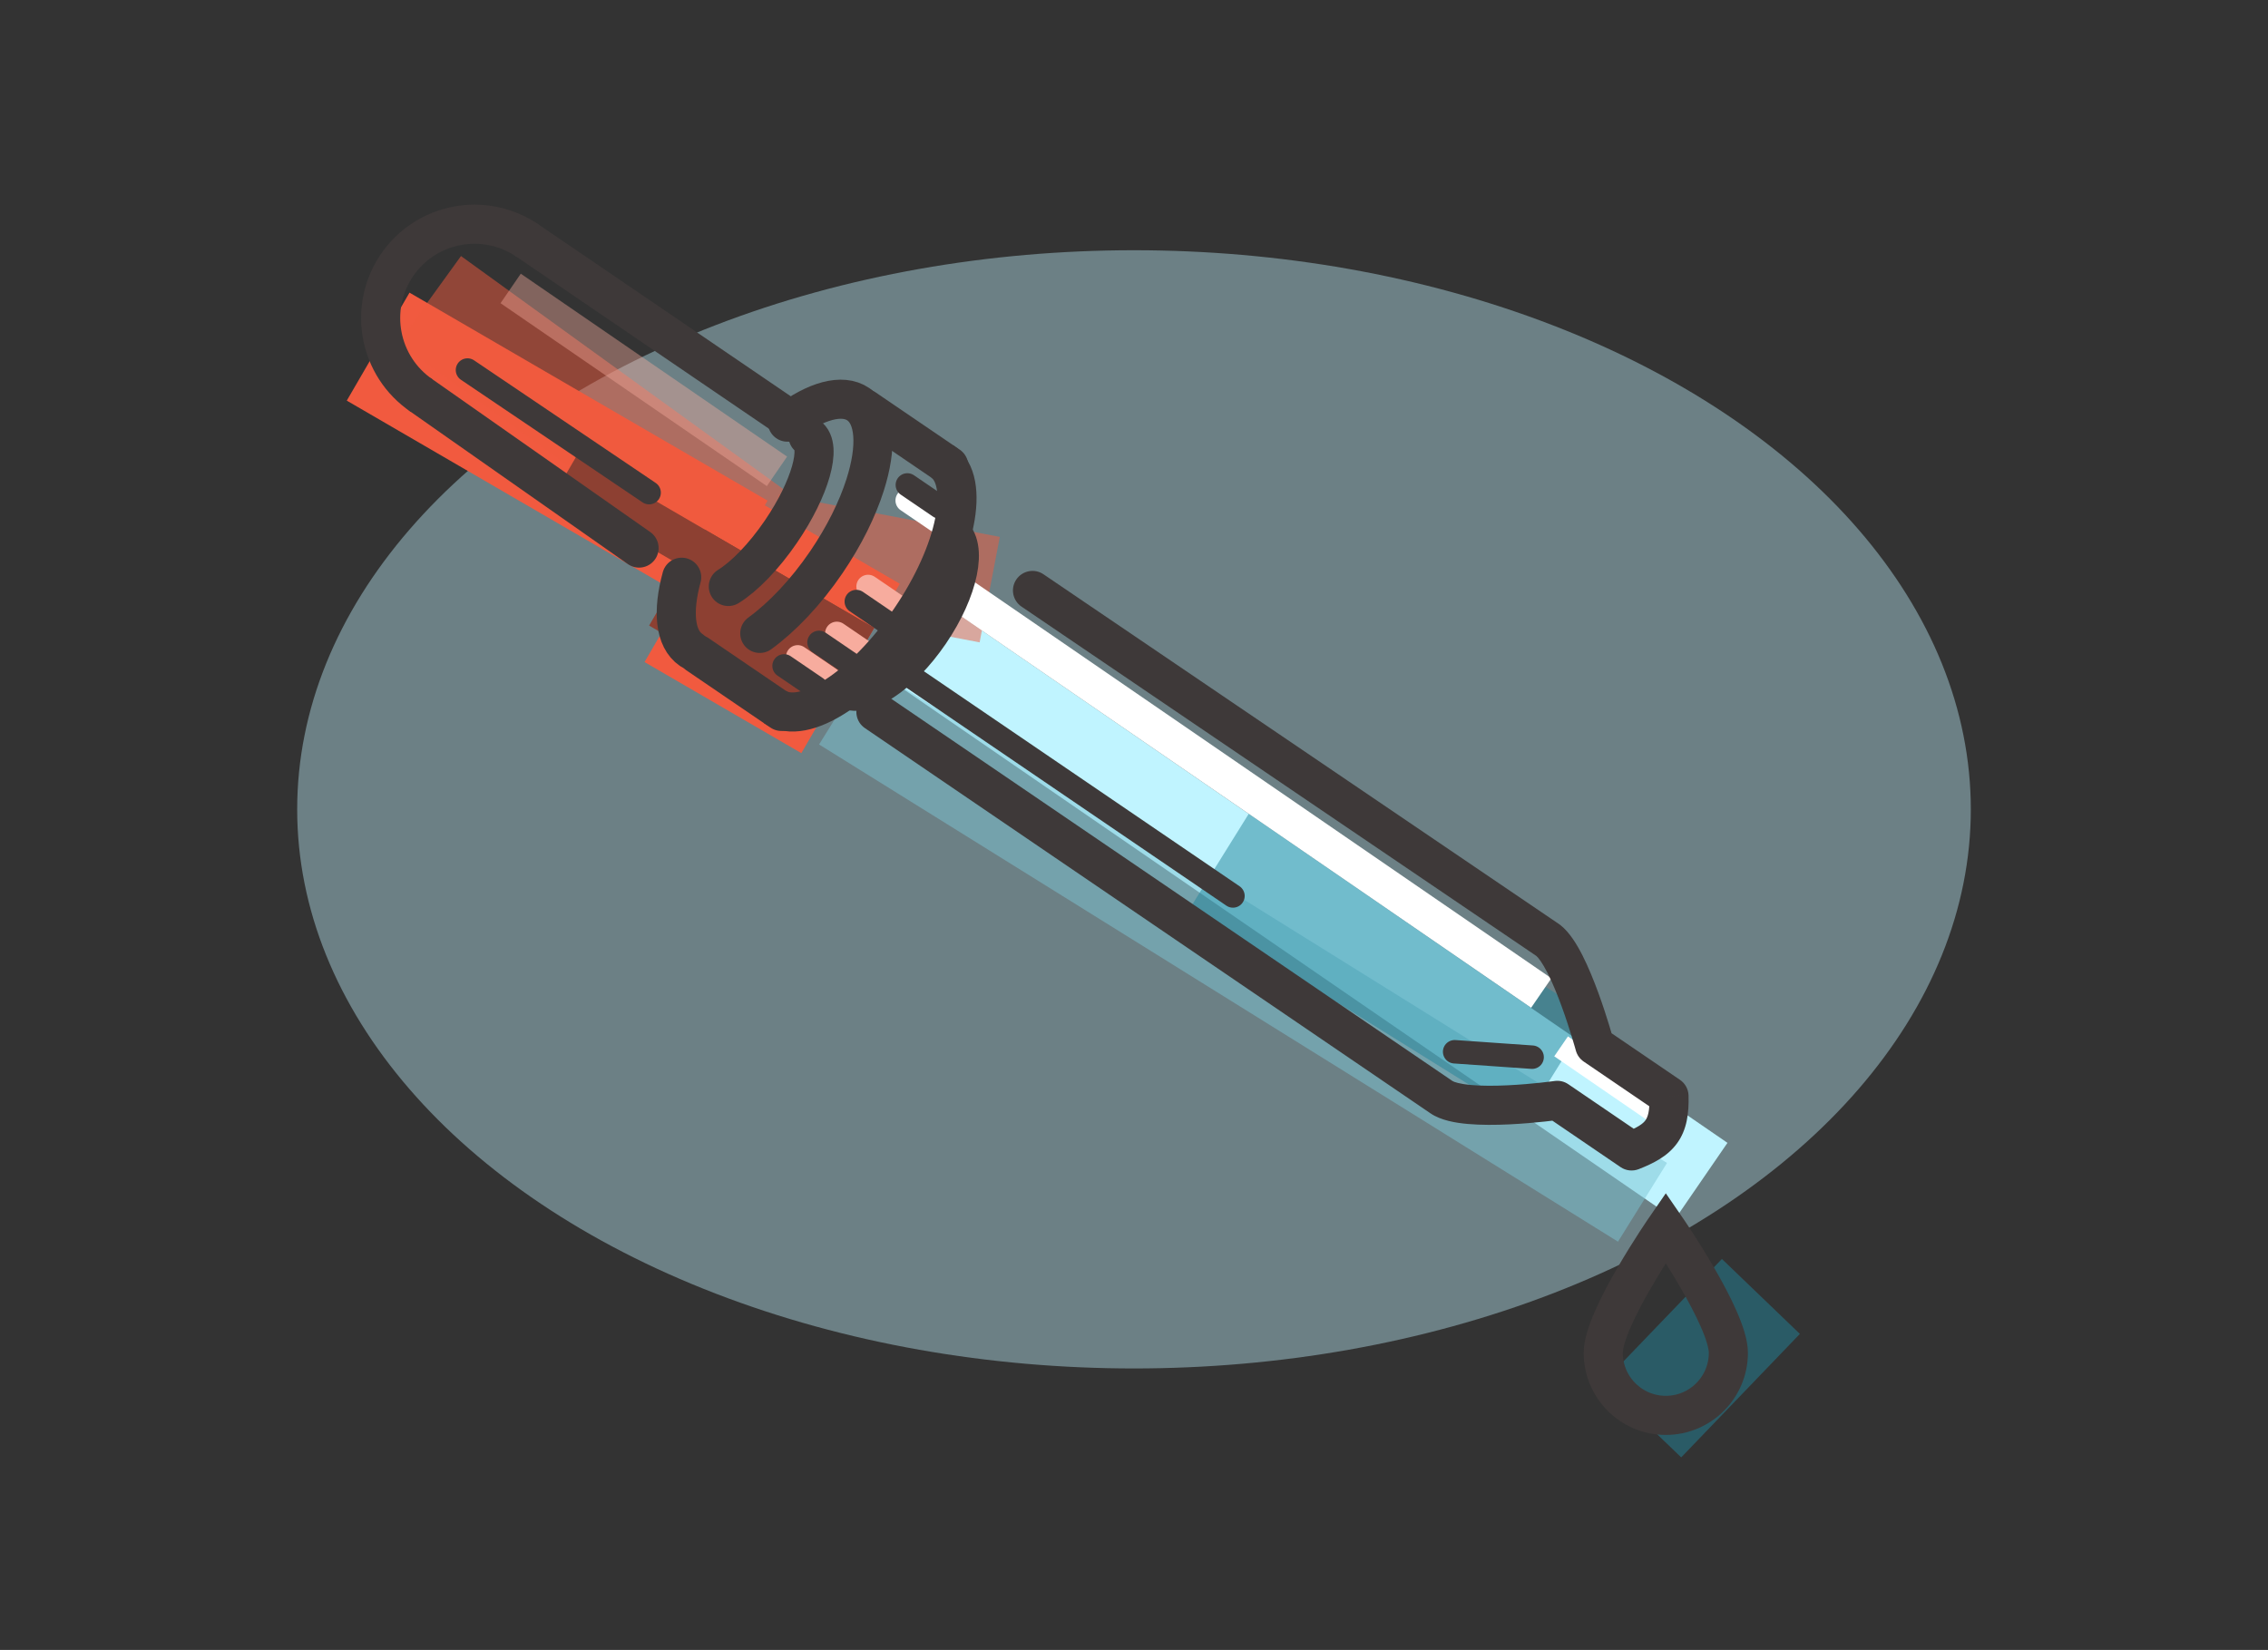 <svg width="290" height="211" viewBox="0 0 290 211" fill="none" xmlns="http://www.w3.org/2000/svg">
<rect x="0" y="0" width="290" height="211" fill="#333333" stroke="none"/>
<ellipse opacity="0.4" cx="145" cy="103.5" rx="107" ry="71.5" fill="#C0F4FF"/>
<rect x="52.362" y="37.424" width="52.946" height="15.969" transform="rotate(30.155 52.362 37.424)" fill="#F15A3F"/>
<rect x="95" y="63" width="23.189" height="25.055" transform="rotate(30.155 95 63)" fill="#F15A3F"/>
<rect x="121.716" y="78" width="120.327" height="11.859" transform="rotate(34.497 121.716 78)" fill="#C0F4FF"/>
<rect opacity="0.5" x="110.998" y="85.135" width="120.327" height="11.859" transform="rotate(31.9 110.998 85.135)" fill="#7DC5D5"/>
<rect opacity="0.5" x="160.339" y="103" width="50.673" height="15.78" transform="rotate(31.9 160.339 103)" fill="#22859B"/>
<rect opacity="0.5" x="220.173" y="161" width="13.828" height="21.897" transform="rotate(43.864 220.173 161)" fill="#22859B"/>
<rect opacity="0.5" x="58.945" y="32.745" width="53.198" height="13.732" transform="rotate(35.87 58.945 32.745)" fill="#F15A3F"/>
<rect opacity="0.5" x="99.601" y="63.259" width="28.751" height="13.732" transform="rotate(10.824 99.601 63.259)" fill="#F15A3F"/>
<rect x="73.776" y="58.222" width="43.941" height="5.526" transform="rotate(30.155 73.776 58.222)" fill="#8D4032"/>
<rect x="90.132" y="67.724" width="25.025" height="14.197" transform="rotate(30.155 90.132 67.724)" fill="#8D4032"/>
<rect width="89.882" height="4.578" transform="matrix(0.824 0.566 0.566 -0.824 121.716 78)" fill="white"/>
<rect opacity="0.4" width="41.325" height="4.578" transform="matrix(0.824 0.566 0.566 -0.824 64 38.773)" fill="#F7AC9E"/>
<rect width="14.782" height="3.092" transform="matrix(0.824 0.566 0.566 -0.824 198.736 135.082)" fill="white"/>
<path d="M106.132 86.815L102 84" stroke="#F7AC9E" stroke-width="3" stroke-linecap="round" stroke-linejoin="round"/>
<path d="M111.132 83.815L107 81" stroke="#F7AC9E" stroke-width="3" stroke-linecap="round" stroke-linejoin="round"/>
<path d="M115.132 77.815L111 75" stroke="#F7AC9E" stroke-width="3" stroke-linecap="round" stroke-linejoin="round"/>
<path d="M120.132 66.815L116 64" stroke="white" stroke-width="3" stroke-linecap="round" stroke-linejoin="round"/>
<path d="M113.407 88.981C112.266 88.203 110.711 88.498 109.934 89.639C109.157 90.78 109.451 92.336 110.593 93.113L113.407 88.981ZM133.426 73.439C132.284 72.664 130.729 72.962 129.954 74.104C129.178 75.246 129.476 76.801 130.619 77.576L133.426 73.439ZM203.91 133.69L201.498 134.347C201.655 134.921 202.011 135.421 202.503 135.756L203.91 133.69ZM199.125 140.715L200.532 138.649C200.018 138.298 199.391 138.152 198.774 138.239L199.125 140.715ZM197.969 120.259L199.517 118.295C199.47 118.258 199.422 118.223 199.373 118.19L197.969 120.259ZM208.623 147.184L207.215 149.251C207.897 149.715 208.764 149.813 209.533 149.513L208.623 147.184ZM213.408 140.159L215.907 140.088C215.884 139.286 215.478 138.545 214.815 138.093L213.408 140.159ZM199.125 140.715C198.774 138.239 198.774 138.239 198.775 138.239C198.775 138.239 198.775 138.239 198.775 138.239C198.775 138.239 198.775 138.239 198.774 138.239C198.773 138.24 198.772 138.24 198.77 138.24C198.766 138.241 198.758 138.242 198.749 138.243C198.729 138.246 198.699 138.25 198.659 138.255C198.578 138.266 198.456 138.282 198.299 138.302C197.985 138.342 197.529 138.397 196.972 138.457C195.853 138.577 194.34 138.716 192.744 138.791C191.136 138.867 189.506 138.876 188.134 138.755C186.627 138.621 185.903 138.363 185.721 138.239L182.907 142.372C184.248 143.286 186.138 143.598 187.693 143.735C189.384 143.885 191.266 143.867 192.98 143.786C194.706 143.704 196.324 143.556 197.507 143.428C198.099 143.365 198.587 143.306 198.928 143.262C199.098 143.241 199.233 143.223 199.326 143.211C199.372 143.204 199.408 143.199 199.433 143.196C199.446 143.194 199.456 143.193 199.463 143.192C199.466 143.191 199.469 143.191 199.471 143.191C199.472 143.19 199.473 143.19 199.474 143.19C199.474 143.19 199.475 143.19 199.475 143.19C199.475 143.19 199.475 143.19 199.125 140.715ZM185.721 138.239L113.407 88.981L110.593 93.113L182.907 142.372L185.721 138.239ZM130.619 77.576L196.566 122.328L199.373 118.19L133.426 73.439L130.619 77.576ZM196.422 122.223C196.682 122.427 197.212 123.111 197.893 124.453C198.522 125.695 199.136 127.199 199.68 128.69C200.221 130.171 200.678 131.591 200.999 132.643C201.16 133.168 201.286 133.599 201.371 133.896C201.414 134.045 201.446 134.16 201.468 134.237C201.478 134.275 201.486 134.304 201.491 134.323C201.494 134.332 201.496 134.339 201.497 134.343C201.498 134.345 201.498 134.346 201.498 134.347C201.498 134.347 201.498 134.348 201.498 134.348C201.498 134.348 201.498 134.348 201.498 134.348C201.498 134.347 201.498 134.347 203.91 133.69C206.322 133.032 206.322 133.032 206.322 133.032C206.322 133.031 206.322 133.031 206.322 133.031C206.322 133.03 206.321 133.029 206.321 133.028C206.321 133.026 206.32 133.024 206.319 133.02C206.317 133.014 206.315 133.005 206.311 132.993C206.305 132.969 206.295 132.935 206.283 132.891C206.259 132.804 206.223 132.677 206.177 132.517C206.085 132.196 205.951 131.738 205.781 131.182C205.442 130.074 204.958 128.564 204.377 126.974C203.799 125.393 203.108 123.683 202.352 122.191C201.647 120.801 200.708 119.234 199.517 118.295L196.422 122.223ZM197.717 142.781L207.215 149.251L210.03 145.118L200.532 138.649L197.717 142.781ZM209.533 149.513C211.425 148.773 213.246 147.861 214.451 146.191C215.688 144.477 215.973 142.404 215.907 140.088L210.909 140.231C210.964 142.151 210.674 142.881 210.397 143.265C210.088 143.692 209.456 144.175 207.713 144.856L209.533 149.513ZM214.815 138.093L205.318 131.624L202.503 135.756L212 142.226L214.815 138.093Z" fill="#3E3939"/>
<path d="M101.669 54.079L67.429 30.755M81.714 70.087L53.918 50.591" stroke="#3E3939" stroke-width="5" stroke-linecap="round" stroke-linejoin="round"/>
<path d="M89.177 83.659L99.921 90.977M110.57 52.253L121.314 59.571" stroke="#3E3939" stroke-width="5" stroke-linecap="round" stroke-linejoin="round"/>
<path d="M121.506 68.171C123.788 69.726 122.613 75.426 118.882 80.904C115.151 86.381 110.276 89.561 107.994 88.007" stroke="#3E3939" stroke-width="5"/>
<path d="M103.323 55.786C105.149 57.029 103.605 62.478 99.874 67.955C97.657 71.209 95.168 73.741 93.129 75" stroke="#3E3939" stroke-width="5" stroke-linecap="round"/>
<path d="M120.488 59.008C124.139 61.496 122.311 70.543 116.403 79.215C110.496 87.888 102.746 92.902 99.095 90.414" stroke="#3E3939" stroke-width="5"/>
<path d="M88.351 83.096C86.283 81.687 85.973 78.175 87.165 73.818M100.677 53.983C104.294 51.278 107.676 50.281 109.744 51.69C111.973 53.208 112.16 57.17 110.624 62C109.643 65.082 107.961 68.518 105.659 71.897C103.015 75.779 100.001 78.929 97.15 81" stroke="#3E3939" stroke-width="5" stroke-linecap="round"/>
<path d="M67.429 30.756C61.952 27.024 54.487 28.44 50.756 33.917C47.025 39.395 48.44 46.86 53.918 50.591" stroke="#3E3939" stroke-width="5"/>
<path d="M104.389 87.971L100.256 85.156" stroke="#3E3939" stroke-width="3" stroke-linecap="round" stroke-linejoin="round"/>
<path d="M83 63L59.775 47.321" stroke="#3E3939" stroke-width="3" stroke-linecap="round" stroke-linejoin="round"/>
<path d="M157.654 114.575L113.025 84.174" stroke="#3E3939" stroke-width="3" stroke-linecap="round" stroke-linejoin="round"/>
<path d="M108.857 84.964L104.725 82.149" stroke="#3E3939" stroke-width="3" stroke-linecap="round" stroke-linejoin="round"/>
<path d="M113.624 79.742L109.492 76.927" stroke="#3E3939" stroke-width="3" stroke-linecap="round" stroke-linejoin="round"/>
<path d="M120.152 64.83L116.02 62.015" stroke="#3E3939" stroke-width="3" stroke-linecap="round" stroke-linejoin="round"/>
<path d="M186 134.5L195.906 135.193" stroke="#3E3939" stroke-width="3" stroke-linecap="round" stroke-linejoin="round"/>
<path d="M221 173C221 177.418 217.418 181 213 181C208.582 181 205 177.418 205 173C205 168.582 213 157 213 157C213 157 221 168.582 221 173Z" stroke="#3E3939" stroke-width="5"/>
</svg>
